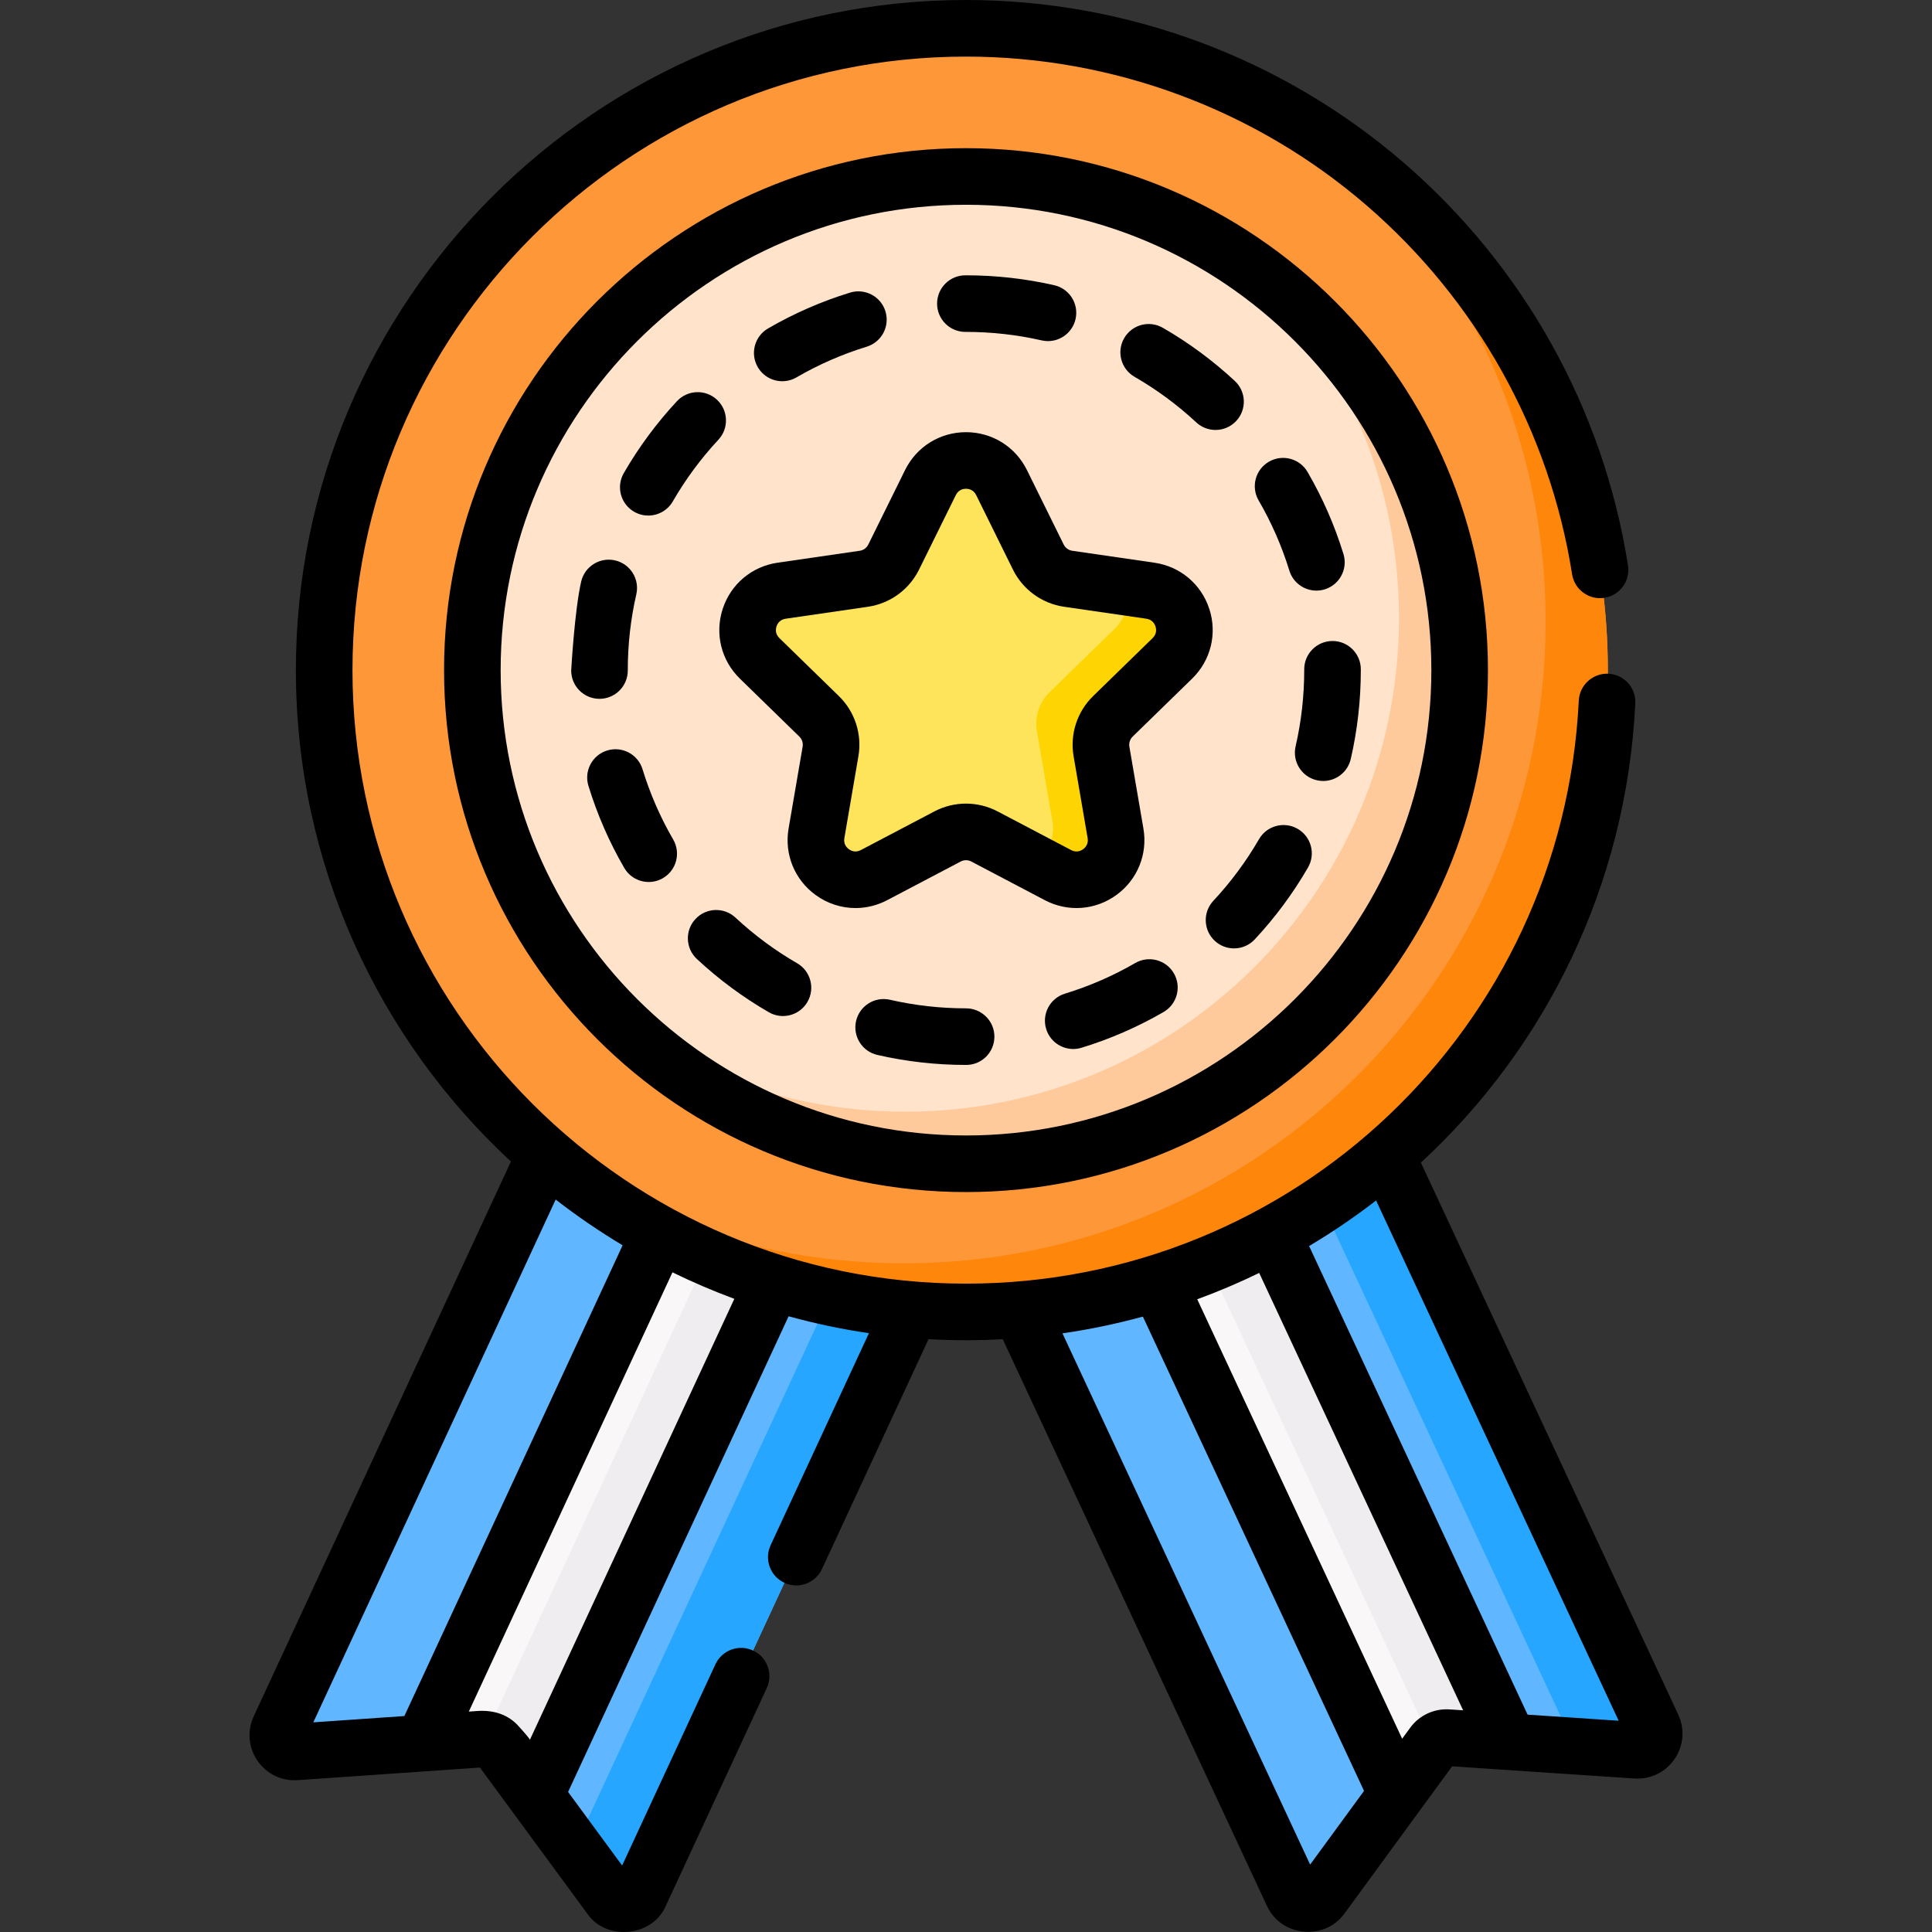 <svg id="Capa_1" enable-background="new 0 0 511.977 511.977" height="512" viewBox="0 0 511.977 511.977" width="512" xmlns="http://www.w3.org/2000/svg"><rect x="0" y="0" width="511.977" height="511.977" fill="#333333" stroke="none"/><g><g><g><g><path d="m250.237 303.926 95.349-44.457 92.345 198.054c1.425 3.057-.949 6.523-4.315 6.298l-49.988-3.346c-1.516-.102-2.979.58-3.875 1.807l-29.572 40.442c-1.991 2.723-6.173 2.314-7.598-.743z" fill="#60b7ff"/></g><g><path d="m433.62 463.817-16.65-1.119c-.051-.478-.173-.966-.397-1.444l-89.952-192.933 18.969-8.849 92.342 198.049c1.424 3.061-.946 6.53-4.312 6.296z" fill="#26a6fe"/></g><g><path d="m283.036 288.634 87.095 186.796 9.62-13.151c.897-1.226 2.359-1.907 3.874-1.806l16.258 1.085-87.095-186.796z" fill="#f9f7f8"/></g><g><path d="m399.883 461.559-16.253-1.088c-1.515-.102-2.98.58-3.875 1.81l-.092.122-83.809-179.751 16.935-7.893z" fill="#efedef"/></g></g><g><g><path d="m165.953 259.714 95.446 44.249-91.911 198.255c-1.419 3.06-5.599 3.479-7.596.76l-29.66-40.377c-.9-1.225-2.364-1.903-3.879-1.798l-49.981 3.455c-3.365.233-5.747-3.228-4.329-6.289z" fill="#60b7ff"/></g><g><path d="m161.897 502.978-9.876-13.451c.333-.347.627-.755.849-1.234l89.538-193.125 18.991 8.8-91.909 198.25c-1.423 3.062-5.602 3.485-7.593.76z" fill="#26a6fe"/></g><g><path d="m198.785 274.934-86.686 186.986 16.255-1.121c1.515-.104 2.979.574 3.878 1.798l9.649 13.13 86.687-186.986z" fill="#f9f7f8"/></g><g><path d="m141.879 475.728-9.643-13.128c-.899-1.224-2.364-1.905-3.882-1.796l-.152.009 83.419-179.933 16.949 7.861z" fill="#efedef"/></g></g></g><g><circle cx="255.989" cy="177.581" fill="#fe9738" r="170.082"/></g><g><path d="m426.068 177.583c0 93.929-76.15 170.079-170.079 170.079-43.267 0-82.761-16.162-112.776-42.769 27.38 18.847 60.548 29.882 96.299 29.882 93.939 0 170.079-76.14 170.079-170.079 0-50.692-22.173-96.207-57.364-127.361 44.599 30.646 73.841 82.029 73.841 140.248z" fill="#fe860a"/></g><g><g><circle cx="255.989" cy="177.58" fill="#ffe3cb" r="130.816"/></g><g><path d="m386.805 177.582c0 72.241-58.564 130.815-130.816 130.815-36.32 0-69.189-14.809-92.891-38.711 21.574 15.669 48.108 24.909 76.813 24.909 72.241 0 130.815-58.564 130.815-130.816 0-35.921-14.473-68.444-37.903-92.084 32.712 23.778 53.982 62.352 53.982 105.887z" fill="#feca9c"/></g></g><g><g><path d="m265.413 127.883 9.742 19.74c1.531 3.102 4.49 5.252 7.913 5.749l21.785 3.165c8.62 1.253 12.062 11.846 5.824 17.926l-15.763 15.366c-2.477 2.414-3.607 5.893-3.022 9.302l3.721 21.697c1.472 8.585-7.539 15.132-15.248 11.079l-19.485-10.244c-3.062-1.61-6.719-1.61-9.781 0l-19.485 10.244c-7.71 4.053-16.721-2.494-15.248-11.079l3.721-21.697c.585-3.409-.546-6.888-3.022-9.302l-15.763-15.366c-6.237-6.08-2.796-16.673 5.824-17.926l21.785-3.165c3.423-.497 6.382-2.647 7.913-5.749l9.742-19.74c3.854-7.811 14.992-7.811 18.847 0z" fill="#fee45a"/></g><g><path d="m294.906 189.832c-2.468 2.408-3.607 5.885-3.017 9.292l3.717 21.701c1.479 8.583-7.524 15.137-15.237 11.08l-6.055-3.177c3.307-2.428 5.355-6.564 4.546-11.26l-4.087-23.79c-.639-3.737.61-7.554 3.317-10.191l17.285-16.855c3.197-3.117 4.076-7.304 3.147-11.021l6.335.919c8.613 1.259 12.06 11.85 5.815 17.935z" fill="#fed402"/></g><g><path d="m444.727 454.354-68.195-146.26c33.023-30.487 54.463-73.423 56.824-121.703.202-4.136-2.987-7.654-7.124-7.856-4.126-.19-7.654 2.987-7.856 7.124-4.236 86.639-75.564 154.505-162.386 154.505-89.649 0-162.583-72.934-162.583-162.582 0-89.649 72.934-162.583 162.583-162.583 38.985 0 76.688 14.008 106.162 39.442 29.174 25.175 48.511 59.884 54.449 97.734.642 4.091 4.478 6.886 8.571 6.246 4.091-.641 6.888-4.479 6.246-8.57-6.487-41.356-27.606-79.271-59.466-106.765-32.199-27.784-73.381-43.086-115.963-43.086-97.919 0-177.581 79.663-177.581 177.581 0 51.403 21.962 97.766 56.985 130.223l-68.154 147.01c-1.794 3.868-1.421 8.274.997 11.786 2.417 3.511 6.4 5.429 10.651 5.137l48.298-3.339s28.612 38.95 28.661 39.016c5.029 6.846 16.79 5.839 20.444-2.044l26.904-58.031c1.742-3.757.108-8.216-3.649-9.958-3.756-1.739-8.215-.108-9.957 3.65l-24.723 53.327-14.32-19.494 58.436-126.049c6.937 1.906 14.036 3.418 21.283 4.475l-26.049 56.189c-1.742 3.757-.108 8.216 3.649 9.958 3.758 1.741 8.216.109 9.957-3.65l28.238-60.909c3.288.182 6.597.283 9.93.283 3.267 0 6.512-.097 9.737-.27 0 0 69.966 150.059 70.059 150.259 3.763 8.071 15.186 9.196 20.448 2l28.576-39.08 48.305 3.233c4.246.279 8.23-1.644 10.641-5.161 2.41-3.517 2.774-7.923.972-11.788zm-361.7 2.064 64.227-138.54c5.649 4.388 11.576 8.432 17.737 12.124l-57.834 124.748zm57.385 4.647c.109-.234-2.634-3.235-2.807-3.436-2.871-3.335-6.86-4.511-11.086-4.22-.761.052-1.521.105-2.282.157l53.964-116.401c5.323 2.605 10.792 4.951 16.395 7.022 0 .001-54.156 116.818-54.184 116.878zm206.775 33.046-65.639-140.777c7.257-1.043 14.366-2.54 21.315-4.432l58.601 125.683zm36.939-41.121c-4.1-.264-8.001 1.543-10.428 4.862l-2.131 2.913-54.3-116.458c5.61-2.057 11.087-4.389 16.417-6.98l54.042 115.904zm20.683 1.387-57.899-124.178c6.166-3.673 12.098-7.699 17.753-12.071l64.281 137.865z"/><path d="m255.989 39.265c-76.267 0-138.315 62.048-138.315 138.315s62.048 138.315 138.315 138.315 138.315-62.048 138.315-138.315-62.047-138.315-138.315-138.315zm0 261.632c-67.998 0-123.317-55.32-123.317-123.317s55.32-123.317 123.317-123.317 123.317 55.32 123.317 123.317-55.319 123.317-123.317 123.317z"/><path d="m168.049 135.619c1.18.681 2.468 1.004 3.74 1.004 2.592 0 5.115-1.346 6.503-3.753 3.386-5.871 7.451-11.37 12.082-16.343 2.822-3.031 2.652-7.775-.378-10.598-3.031-2.823-7.775-2.654-10.599.379-5.402 5.802-10.145 12.218-14.097 19.07-2.069 3.586-.838 8.172 2.749 10.241z"/><path d="m170.272 203.852c-1.212-3.959-5.401-6.187-9.365-4.976-3.96 1.213-6.188 5.406-4.975 9.366 2.316 7.567 5.508 14.884 9.487 21.746 1.391 2.399 3.907 3.739 6.494 3.739 1.277 0 2.57-.326 3.754-1.013 3.583-2.077 4.804-6.665 2.726-10.249-3.407-5.874-6.139-12.137-8.121-18.613z"/><path d="m166.363 177.69v-.108c0-6.786.761-13.547 2.26-20.095.925-4.038-1.598-8.059-5.635-8.984-4.033-.923-8.059 1.598-8.984 5.635-1.751 7.644-2.638 23.552-2.638 23.552 0 4.142 3.357 7.499 7.499 7.499 4.14 0 7.498-3.357 7.498-7.499z"/><path d="m300.656 99.859c5.872 3.382 11.373 7.444 16.352 12.073 1.444 1.344 3.276 2.008 5.104 2.008 2.011 0 4.017-.804 5.494-2.393 2.82-3.033 2.648-7.777-.386-10.597-5.807-5.4-12.225-10.138-19.078-14.086-3.588-2.067-8.174-.835-10.241 2.755-2.067 3.588-.834 8.173 2.755 10.24z"/><path d="m255.825 87.955.164-.001c6.767 0 13.512.757 20.046 2.249.562.129 1.123.19 1.677.19 3.42-.001 6.51-2.356 7.304-5.831.922-4.038-1.603-8.058-5.641-8.98-7.628-1.742-15.496-2.626-23.385-2.626-.017 0-.097.001-.114.001h-.05c-4.142 0-7.499 3.357-7.499 7.499-.001 4.142 3.357 7.499 7.498 7.499z"/><path d="m207.303 101.023c1.278 0 2.573-.327 3.758-1.014 5.874-3.411 12.136-6.146 18.609-8.131 3.96-1.215 6.185-5.408 4.971-9.369-1.214-3.959-5.408-6.18-9.368-4.971-7.565 2.32-14.88 5.516-21.742 9.5-3.582 2.08-4.8 6.669-2.72 10.251 1.391 2.397 3.906 3.734 6.492 3.734z"/><path d="m255.989 267.208c-6.805 0-13.582-.765-20.143-2.271-4.04-.93-8.06 1.593-8.988 5.63-.927 4.037 1.594 8.06 5.63 8.987 7.661 1.76 15.568 2.652 23.501 2.652h.054c4.142 0 7.472-3.357 7.472-7.499s-3.384-7.499-7.526-7.499z"/><path d="m345.616 177.363v.219c0 6.819-.768 13.613-2.282 20.193-.93 4.037 1.589 8.061 5.625 8.99.566.131 1.132.193 1.689.193 3.415 0 6.502-2.348 7.301-5.819 1.769-7.682 2.665-15.607 2.665-23.557v-.219c0-4.142-3.357-7.499-7.499-7.499s-7.499 3.357-7.499 7.499z"/><path d="m211.234 255.252c-5.871-3.39-11.368-7.458-16.338-12.091-3.03-2.824-7.775-2.657-10.599.372-2.824 3.03-2.657 7.775.372 10.599 5.798 5.405 12.212 10.152 19.063 14.108 1.182.682 2.471 1.006 3.744 1.006 2.591 0 5.112-1.345 6.501-3.749 2.072-3.586.844-8.173-2.743-10.245z"/><path d="m336.249 122.356c-3.581 2.082-4.796 6.671-2.715 10.253 3.413 5.871 6.152 12.13 8.142 18.604.991 3.225 3.958 5.298 7.166 5.298.729 0 1.471-.107 2.205-.333 3.959-1.217 6.182-5.412 4.965-9.371-2.324-7.564-5.525-14.877-9.511-21.736-2.082-3.581-6.673-4.796-10.252-2.715z"/><path d="m343.882 219.642c-3.586-2.073-8.172-.849-10.246 2.737-3.393 5.865-7.464 11.361-12.102 16.332-2.825 3.029-2.66 7.774.368 10.599 1.446 1.348 3.282 2.015 5.114 2.015 2.007 0 4.008-.801 5.485-2.383 5.409-5.799 10.159-12.209 14.117-19.054 2.074-3.586.849-8.173-2.736-10.246z"/><path d="m300.83 255.203c-5.878 3.404-12.141 6.132-18.617 8.109-3.961 1.209-6.192 5.401-4.983 9.362.987 3.231 3.958 5.311 7.17 5.311.725 0 1.463-.106 2.192-.329 7.568-2.31 14.887-5.498 21.753-9.474 3.584-2.075 4.807-6.663 2.732-10.248-2.075-3.584-6.664-4.805-10.247-2.731z"/><path d="m320.468 161.372c-2.134-6.567-7.704-11.262-14.537-12.254l-21.784-3.166c-.981-.143-1.829-.759-2.268-1.647l-9.742-19.74c-3.056-6.192-9.244-10.038-16.149-10.038s-13.092 3.846-16.149 10.038l-9.743 19.741c-.438.888-1.285 1.504-2.266 1.646l-21.784 3.166c-6.833.992-12.404 5.688-14.538 12.254-2.134 6.567-.388 13.642 4.557 18.462l15.763 15.364c.71.692 1.034 1.689.867 2.666l-3.722 21.696c-1.167 6.806 1.578 13.556 7.165 17.614 3.156 2.294 6.849 3.458 10.566 3.458 2.862-.001 5.74-.691 8.398-2.089l19.484-10.244c.878-.461 1.925-.461 2.802 0l19.484 10.244c6.111 3.212 13.379 2.689 18.965-1.37 5.587-4.058 8.332-10.808 7.165-17.614l-3.721-21.696c-.167-.976.156-1.973.866-2.665l15.764-15.366c4.945-4.819 6.691-11.893 4.557-18.46zm-15.025 7.721-15.764 15.366c-4.244 4.138-6.18 10.096-5.178 15.939l3.721 21.696c.275 1.605-.632 2.535-1.198 2.945-.565.412-1.728.987-3.17.229l-19.486-10.244c-5.246-2.757-11.511-2.757-16.759 0l-19.485 10.244c-1.44.759-2.604.184-3.169-.229-.565-.41-1.473-1.34-1.198-2.945l3.722-21.696c1.002-5.843-.934-11.801-5.179-15.94l-15.763-15.364c-1.166-1.138-.978-2.422-.762-3.086.216-.665.819-1.814 2.43-2.049l21.786-3.166c5.867-.853 10.935-4.536 13.558-9.851l9.742-19.74c.721-1.46 2-1.677 2.699-1.677s1.979.218 2.699 1.677l9.742 19.74c2.623 5.315 7.692 8.998 13.559 9.851l21.786 3.166c1.611.234 2.213 1.384 2.429 2.049.215.665.404 1.949-.762 3.085z"/></g></g></g></svg>